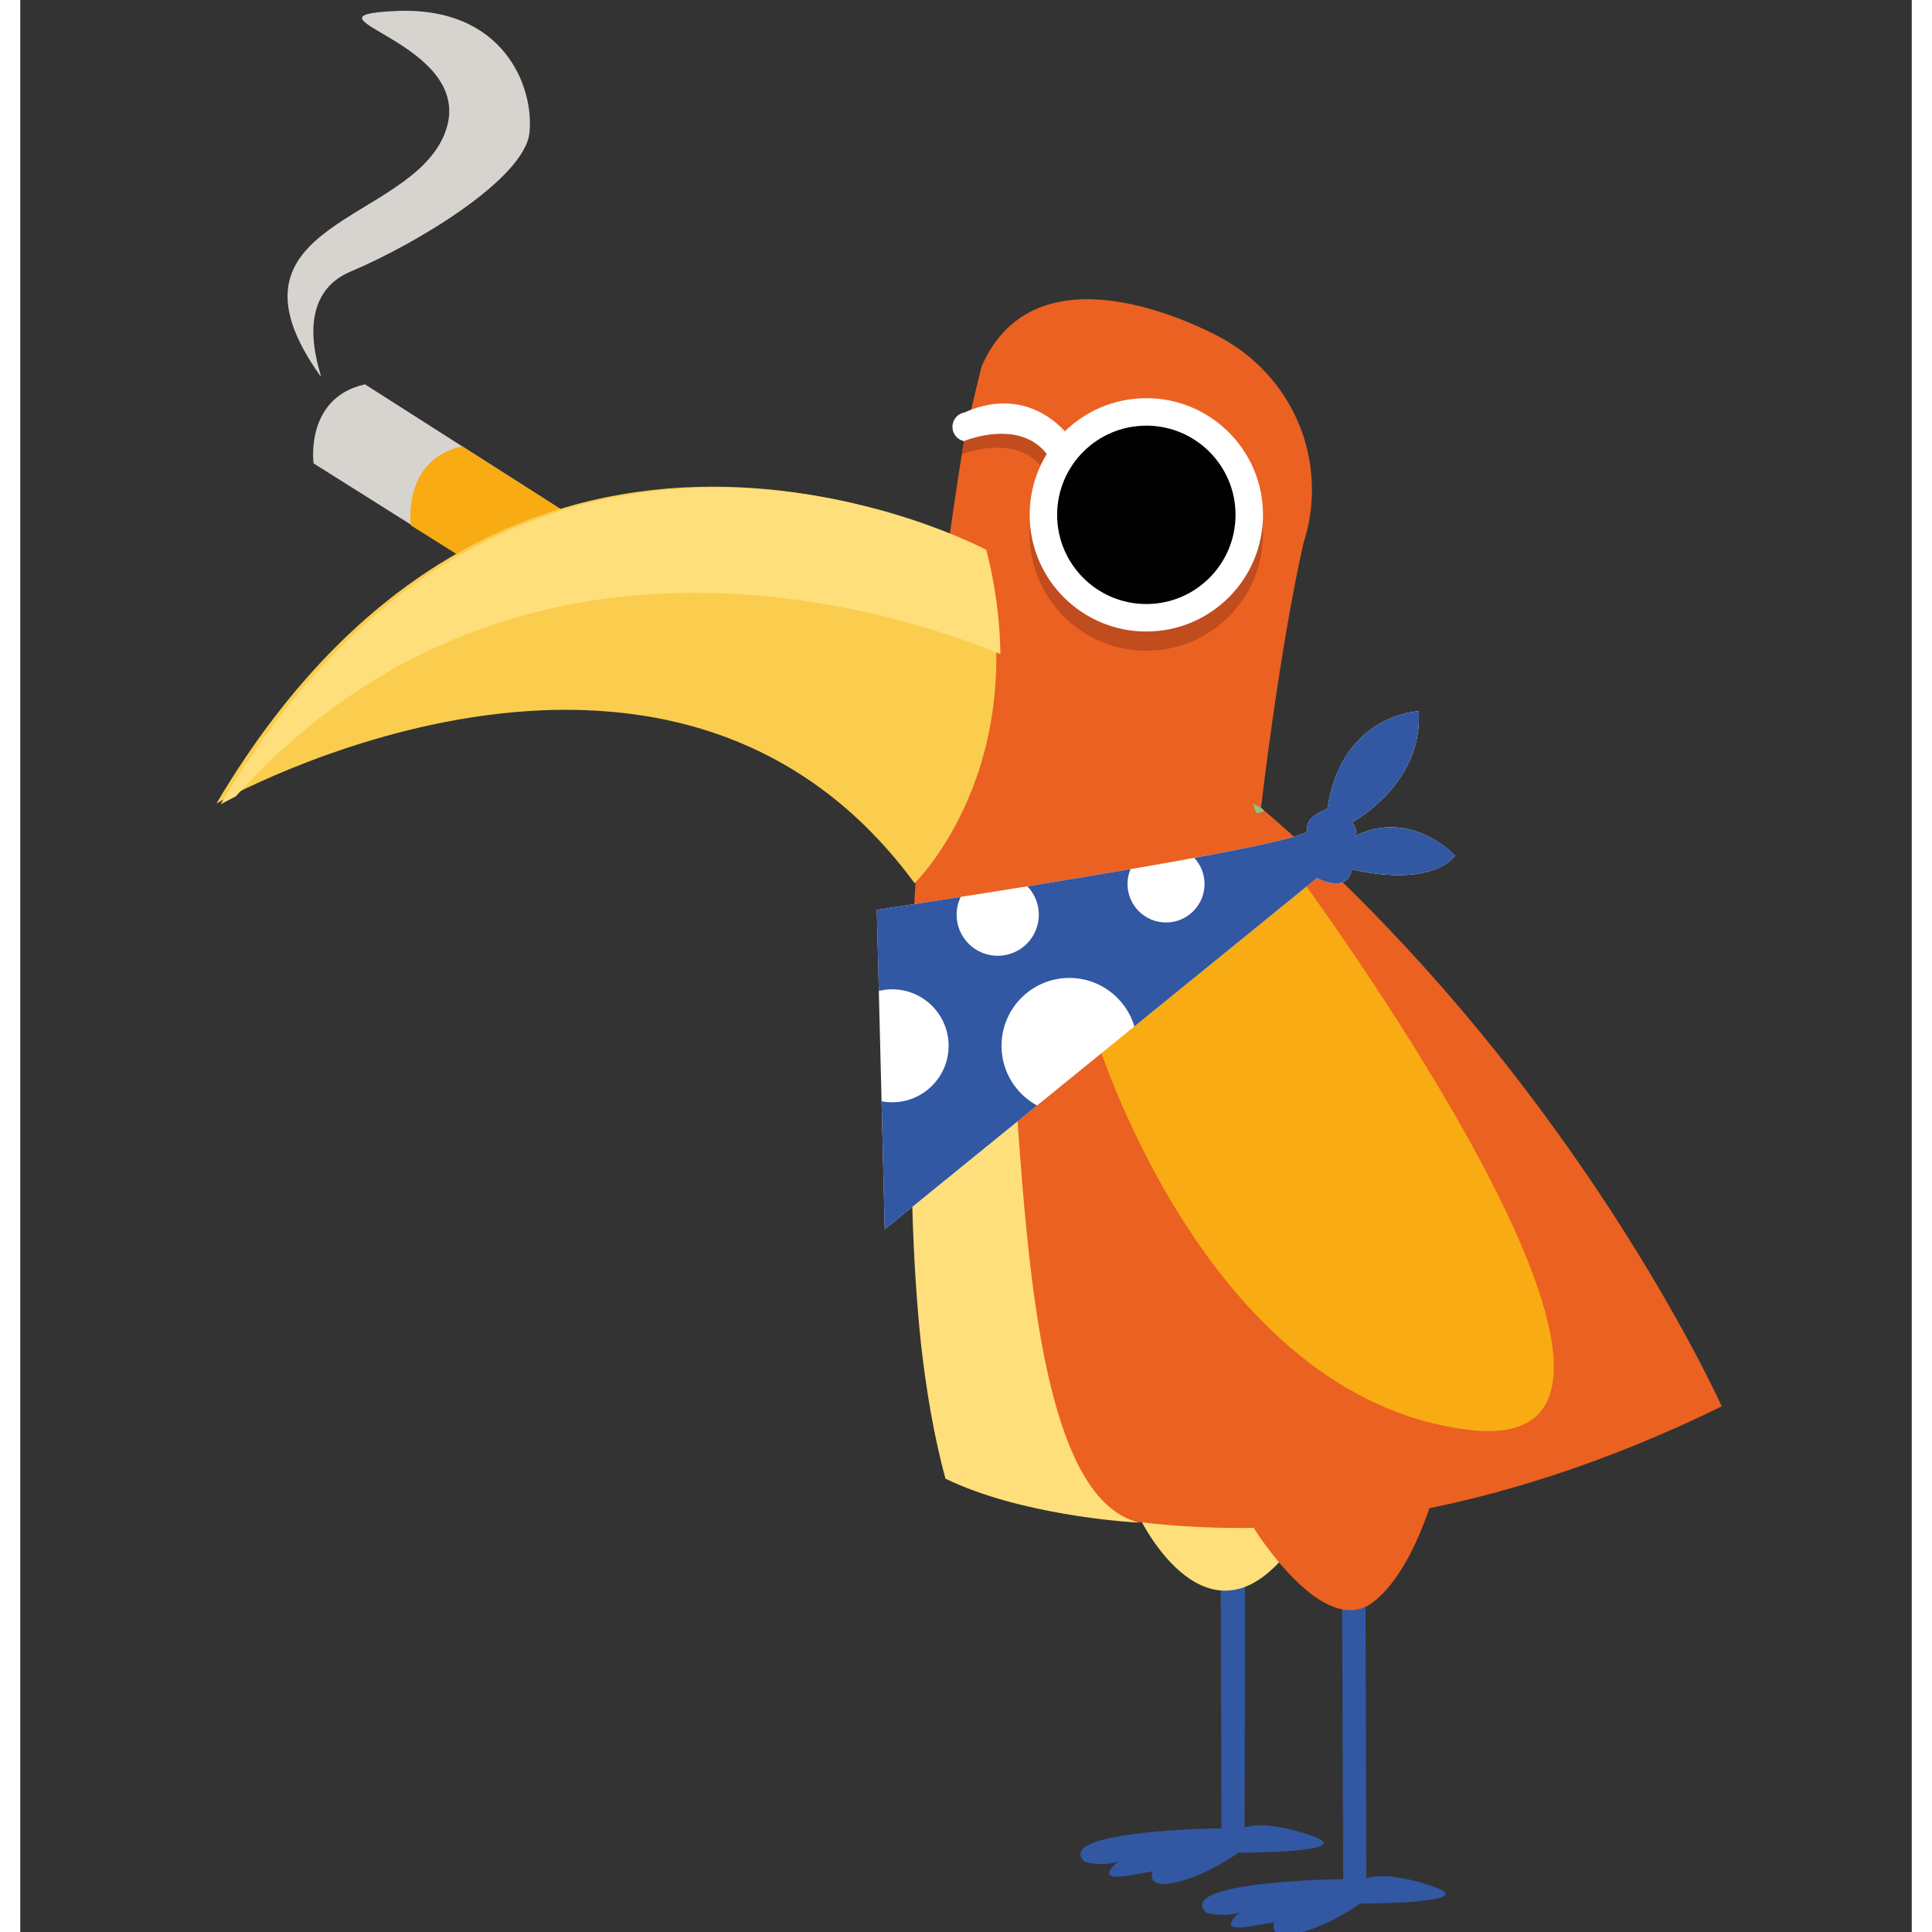 <?xml version="1.0" encoding="utf-8"?>
<!-- Generator: Adobe Illustrator 16.0.0, SVG Export Plug-In . SVG Version: 6.00 Build 0)  -->
<!DOCTYPE svg PUBLIC "-//W3C//DTD SVG 1.1//EN" "http://www.w3.org/Graphics/SVG/1.1/DTD/svg11.dtd">
<svg version="1.1" id="Layer_1" xmlns="http://www.w3.org/2000/svg" xmlns:xlink="http://www.w3.org/1999/xlink" x="0px" y="0px"
	 width="70px" height="70px" viewBox="0 0 644.59 658.395" enable-background="new 0 0 644.59 658.395"
	 xml:space="preserve">
<rect x="0" y="0" width="644.59" height="658.395" fill="#333333" stroke="none"/>
<path fill="#D7D3CF" d="M99.956,157.909c0,0-3.065-22.335,17.519-26.934l89.338,56.984l-20.146,24.524"/>
<path fill="#F8AB12" d="M133.09,179.019c0,0-3.065-22.334,17.519-26.932l89.338,56.984l-20.146,24.522"/>
<path fill="#D7D3CF" d="M102.148,127.975c2.275,3.21-11.678-26.122,10.51-35.465c22.188-9.341,59.286-31.591,60.881-47.326
	c1.596-15.735-8.913-43.179-45.701-41.428c-36.785,1.752,28.614,10.449,16.936,41.428S64.779,75.27,102.148,127.975z"/>
<path fill="#3257A3" d="M481.732,642.959c-16.833-5.833-23-2.824-23-2.824l-0.354-111.525h-7.97l0.407,111.767
	c0,0-57.583,0.584-46.667,11.417c0,0,5.086,1.75,11.418,0c0,0-9.168,7,4.416,4.583c3.811-0.678,6.061-1.081,7.324-1.309
	c-0.148,0.412-2.107,6.296,8.51,3.642c11-2.75,20.75-10,20.75-10S498.564,648.792,481.732,642.959z"/>
<path fill="#3257A3" d="M440.26,625.626c-16.832-5.833-23-2.824-23-2.824l0.154-96.192h-8.357l0.289,96.434
	c0,0-57.585,0.584-46.667,11.417c0,0,5.084,1.75,11.417,0c0,0-9.169,7,4.415,4.583c3.812-0.678,6.062-1.08,7.326-1.309
	c-0.149,0.412-2.109,6.296,8.509,3.642c11-2.75,20.75-10,20.75-10S457.095,631.459,440.26,625.626z"/>
<path fill="#FFDF7B" d="M381.713,517.713c0,0,23.333,48.258,52,8.925c28.666-39.333-18.313-27.333-18.313-27.333"/>
<path fill="#EB6121" d="M419.713,519.713c0,0,24.001,39.593,41.334,26.259c17.332-13.334,24.666-52,24.666-52"/>
<path fill="#EB6121" d="M422.826,275.283c0,0,6.175-53.465,14.48-90.222c0.935-2.876,1.659-5.844,2.143-8.895
	c0.003-0.012,0.007-0.024,0.01-0.035l-0.003-0.001c0.475-3.004,0.727-6.083,0.727-9.22c0-22.035-12.167-41.232-30.174-51.351
	l0.015-0.006c0,0-0.287-0.165-0.816-0.451c-0.03-0.018-0.063-0.035-0.095-0.052c-7.741-4.193-63.181-32.375-81.534,9.908
	c0,0-3.994,16.024-5.885,25.36l-0.072-0.016c0,0-38.795,222.304-3.795,351.072c0,0,103,55.763,262-22.098
	C579.826,479.279,529.213,365.99,422.826,275.283z"/>
<path fill="#FFDF7B" d="M381.545,518.917c-49.766-11.346-36.149-186.183-51.271-203.81c-11.595-13.516-23.121,15.188-26.863,28.168
	c-1.37,22.374,0.046,43.799,0.563,67.435c0.516,18.705,1.615,34.209,2.938,46.844c1.817,16.438,4.525,32.113,8.371,46.341
	c25.171,12.238,60.852,14.708,65.709,14.993C381.177,518.896,381.357,518.908,381.545,518.917z"/>
<path fill="#FACD4E" d="M327.799,187.11c0,0-158.967-85.584-260.936,86.704c0,0,153.654-87.469,237.918,27.173
	C304.781,300.987,346.516,260.616,327.799,187.11z"/>
<path fill="#FFDF7B" d="M334.012,222.888c-0.123-10.801-1.518-22.623-4.787-35.488c0,0-158.973-85.586-260.939,86.705
	c0,0,1.83-1.041,5.195-2.748C170.365,163.929,303.17,210.08,334.012,222.888z"/>
<path fill="#C14C1E" d="M324.701,153.639c7.455-1.839,22.073-3.157,27.236,12.716l5.048-11.667c0,0-11.87-18.38-33.916-10.47
	c-0.487,2.175-0.939,4.265-1.311,6.096l-0.072-0.016c0,0-0.273,1.566-0.752,4.5c1.412-0.54,2.759-0.91,3.745-1.132
	C324.688,153.657,324.693,153.647,324.701,153.639z"/>
<path fill="#FFFFFF" d="M321.723,140.566c-2.297,0.415-4.045,2.439-4.045,4.889c0,2.416,1.699,4.427,3.951,4.877
	c1.669-0.705,3.313-1.152,4.467-1.412c0.008-0.009,0.014-0.019,0.021-0.027c7.455-1.839,22.073-3.157,27.236,12.716l5.048-11.667
	C358.401,149.941,345.543,130.003,321.723,140.566z"/>
<path fill="#8BC483" d="M420.049,273.854c0,0,2.051,0.804,3.373,1.938s-2.229,1.28-2.229,1.28"/>
<circle fill="#C14C1E" cx="383.749" cy="182.001" r="39.759"/>
<circle fill="#FFFFFF" cx="383.749" cy="175.451" r="39.759"/>
<circle fill="#010102" cx="383.749" cy="175.451" r="30.395"/>
<path fill="#F8AB12" d="M365.87,351.243c0,0,37.045,125.036,127.767,136.033c90.725,10.997-60.57-192.445-60.57-192.445"/>
<path fill="#FFFFFF" d="M291.9,310.059l2.708,108.849l147.298-119.681c0,0,10.29,5.687,11.915-2.978c0,0,25.183,6.769,35.198-4.603
	c0,0-14.891-16.247-34.115-6.771c0,0,1.082-2.438-1.083-4.603c0,0,24.368-12.997,22.743-37.907c0,0-26.262,0.885-31.137,33.34
	c0,0-7.852,2.401-6.77,7.275S291.9,310.059,291.9,310.059z"/>
<path fill="#3257A3" d="M454.904,284.876c0,0,1.082-2.438-1.083-4.603c0,0,24.368-12.997,22.743-37.907
	c0,0-26.262,0.885-31.137,33.34c0,0-7.852,2.401-6.77,7.275c0.367,1.648-16.327,5.282-38.566,9.369
	c2.161,2.339,3.493,5.457,3.493,8.893c0,7.249-5.875,13.124-13.124,13.124c-7.246,0-13.123-5.875-13.123-13.124
	c0-1.786,0.36-3.488,1.008-5.041c-11.669,2.004-23.784,4.003-35.132,5.834c2.409,2.517,3.896,5.92,3.896,9.678
	c0,7.736-6.27,14.006-14.005,14.006s-14.006-6.27-14.006-14.006c0-2.175,0.511-4.227,1.396-6.063
	c-16.846,2.644-28.594,4.408-28.594,4.408l0.688,27.638c1.455-0.351,2.965-0.558,4.527-0.558c10.633,0,19.25,8.619,19.25,19.251
	c0,10.633-8.617,19.252-19.25,19.252c-1.229,0-2.427-0.127-3.592-0.347l1.085,43.612l51.906-42.175
	c-7.218-3.913-12.118-11.556-12.118-20.343c0-12.772,10.354-23.126,23.127-23.126c10.477,0,19.313,6.97,22.156,16.522l62.227-50.56
	c0,0,10.29,5.687,11.915-2.978c0,0,25.183,6.769,35.198-4.603C489.02,291.646,474.129,275.399,454.904,284.876z"/>
</svg>

